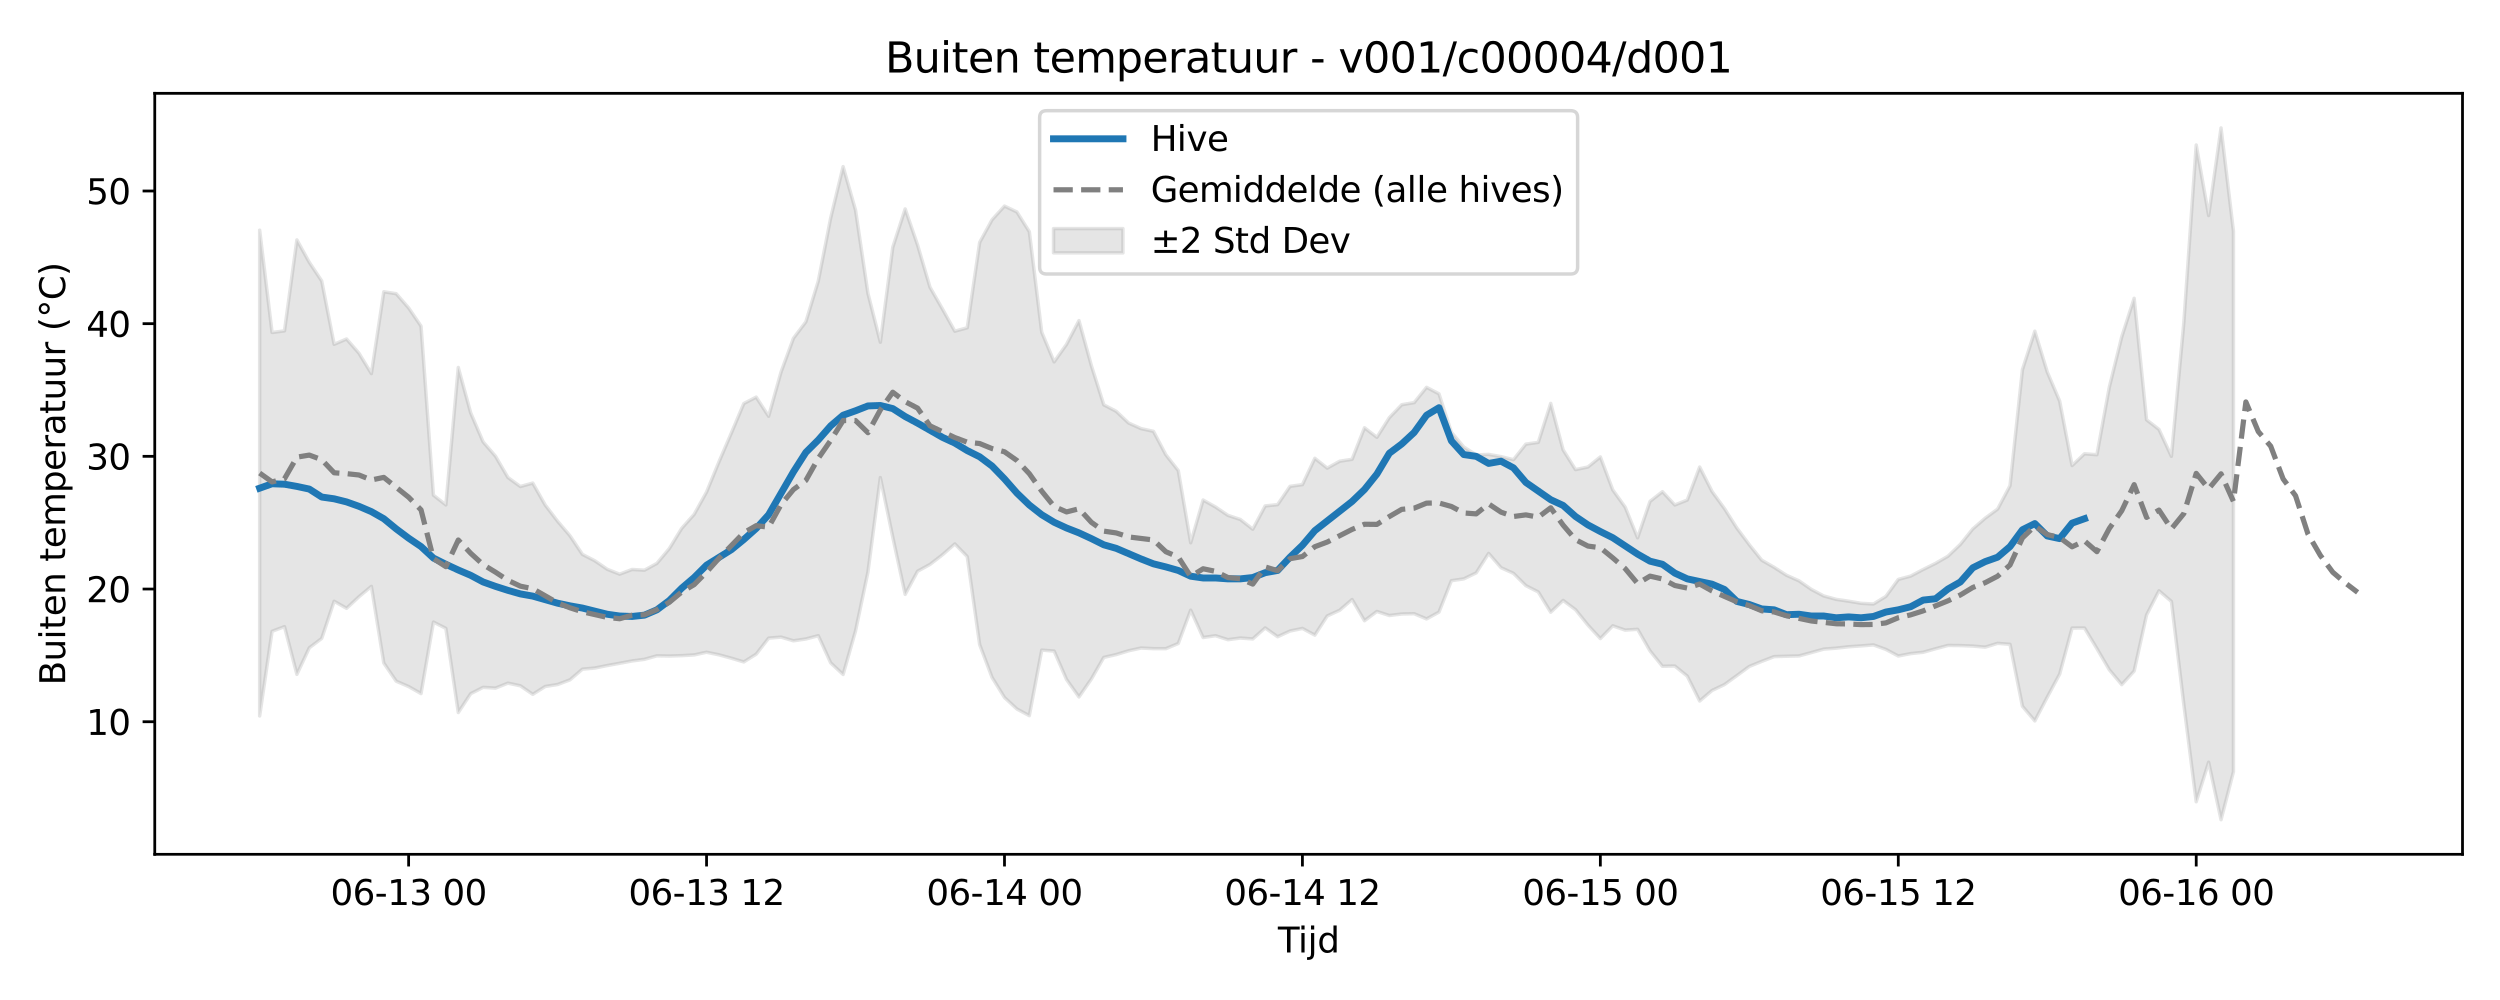 <?xml version="1.0" encoding="utf-8" standalone="no"?>
<!DOCTYPE svg PUBLIC "-//W3C//DTD SVG 1.1//EN"
  "http://www.w3.org/Graphics/SVG/1.1/DTD/svg11.dtd">
<svg xmlns:xlink="http://www.w3.org/1999/xlink" width="720pt" height="288pt" viewBox="0 0 720 288" xmlns="http://www.w3.org/2000/svg" version="1.1">
 <defs>
  <style type="text/css">*{stroke-linejoin: round; stroke-linecap: butt}</style>
 </defs>
 <g id="figure_1">
  <g id="patch_1">
   <path d="M 0 288 
L 720 288 
L 720 0 
L 0 0 
z
" style="fill: #ffffff"/>
  </g>
  <g id="axes_1">
   <g id="patch_2">
    <path d="M 44.57 246.04 
L 709.2 246.04 
L 709.2 26.88 
L 44.57 26.88 
z
" style="fill: #ffffff"/>
   </g>
   <g id="FillBetweenPolyCollection_1">
    <defs>
     <path id="mc53d5b6ba2" d="M 74.78 -221.711 
L 74.78 -81.802 
L 78.356 -106.181 
L 81.931 -107.527 
L 85.506 -93.78 
L 89.081 -101.428 
L 92.656 -104.14 
L 96.232 -114.834 
L 99.807 -112.797 
L 103.382 -116.137 
L 106.957 -119.126 
L 110.532 -97.047 
L 114.108 -91.817 
L 117.683 -90.273 
L 121.258 -88.243 
L 124.833 -108.848 
L 128.408 -107.031 
L 131.984 -82.783 
L 135.559 -88.219 
L 139.134 -90.038 
L 142.709 -89.823 
L 146.284 -91.254 
L 149.86 -90.49 
L 153.435 -88.027 
L 157.01 -90.284 
L 160.585 -90.855 
L 164.16 -92.207 
L 167.736 -95.277 
L 171.311 -95.602 
L 174.886 -96.32 
L 178.461 -96.972 
L 182.037 -97.646 
L 185.612 -98.116 
L 189.187 -99.123 
L 192.762 -99.06 
L 196.337 -99.175 
L 199.913 -99.38 
L 203.488 -100.157 
L 207.063 -99.411 
L 210.638 -98.432 
L 214.213 -97.357 
L 217.789 -99.604 
L 221.364 -104.215 
L 224.939 -104.512 
L 228.514 -103.451 
L 232.089 -103.973 
L 235.665 -104.921 
L 239.24 -97.086 
L 242.815 -93.743 
L 246.39 -106.273 
L 249.965 -123.251 
L 253.541 -150.457 
L 257.116 -133.3 
L 260.691 -116.816 
L 264.266 -123.484 
L 267.841 -125.447 
L 271.417 -128.205 
L 274.992 -131.353 
L 278.567 -127.696 
L 282.142 -102.345 
L 285.717 -92.885 
L 289.293 -87.12 
L 292.868 -83.807 
L 296.443 -81.888 
L 300.018 -100.767 
L 303.593 -100.494 
L 307.169 -92.289 
L 310.744 -87.278 
L 314.319 -92.448 
L 317.894 -98.662 
L 321.469 -99.481 
L 325.045 -100.576 
L 328.62 -101.365 
L 332.195 -101.191 
L 335.77 -101.183 
L 339.345 -102.675 
L 342.921 -112.275 
L 346.496 -104.396 
L 350.071 -104.912 
L 353.646 -103.765 
L 357.221 -104.245 
L 360.797 -103.987 
L 364.372 -107.16 
L 367.947 -104.625 
L 371.522 -106.26 
L 375.097 -107.008 
L 378.673 -105.083 
L 382.248 -110.605 
L 385.823 -112.242 
L 389.398 -115.342 
L 392.973 -109.229 
L 396.549 -111.897 
L 400.124 -110.731 
L 403.699 -111.17 
L 407.274 -111.25 
L 410.849 -109.748 
L 414.425 -111.713 
L 418 -120.76 
L 421.575 -121.285 
L 425.15 -123.012 
L 428.725 -128.618 
L 432.301 -124.502 
L 435.876 -122.886 
L 439.451 -119.336 
L 443.026 -117.509 
L 446.601 -111.681 
L 450.177 -115.076 
L 453.752 -112.409 
L 457.327 -107.966 
L 460.902 -104.086 
L 464.477 -107.765 
L 468.053 -106.527 
L 471.628 -106.762 
L 475.203 -100.544 
L 478.778 -96.116 
L 482.353 -96.183 
L 485.929 -93.279 
L 489.504 -86.108 
L 493.079 -89.147 
L 496.654 -90.84 
L 500.229 -93.435 
L 503.805 -96.067 
L 507.38 -97.521 
L 510.955 -98.897 
L 514.53 -99.003 
L 518.105 -99.089 
L 521.681 -100.058 
L 525.256 -101.058 
L 528.831 -101.326 
L 532.406 -101.73 
L 535.981 -101.979 
L 539.557 -102.266 
L 543.132 -100.972 
L 546.707 -99.066 
L 550.282 -99.764 
L 553.857 -100.143 
L 557.433 -101.155 
L 561.008 -102.108 
L 564.583 -102.075 
L 568.158 -101.931 
L 571.733 -101.62 
L 575.309 -102.72 
L 578.884 -102.439 
L 582.459 -84.597 
L 586.034 -80.379 
L 589.61 -87.214 
L 593.185 -93.872 
L 596.76 -107.124 
L 600.335 -107.132 
L 603.91 -101.199 
L 607.486 -95.097 
L 611.061 -90.825 
L 614.636 -94.737 
L 618.211 -110.891 
L 621.786 -117.857 
L 625.362 -114.785 
L 628.937 -85.133 
L 632.512 -57.093 
L 636.087 -68.487 
L 639.662 -51.922 
L 643.238 -65.758 
L 643.238 -221.4 
L 643.238 -221.4 
L 639.662 -251.158 
L 636.087 -225.931 
L 632.512 -246.242 
L 628.937 -195.019 
L 625.362 -156.578 
L 621.786 -164.333 
L 618.211 -167.095 
L 614.636 -202.101 
L 611.061 -190.983 
L 607.486 -176.521 
L 603.91 -157.043 
L 600.335 -157.309 
L 596.76 -153.921 
L 593.185 -172.481 
L 589.61 -180.879 
L 586.034 -192.618 
L 582.459 -181.543 
L 578.884 -148.119 
L 575.309 -141.383 
L 571.733 -138.768 
L 568.158 -135.676 
L 564.583 -131.223 
L 561.008 -127.814 
L 557.433 -125.753 
L 553.857 -123.983 
L 550.282 -122.091 
L 546.707 -121.133 
L 543.132 -116.234 
L 539.557 -114.047 
L 535.981 -114.25 
L 532.406 -114.859 
L 528.831 -115.39 
L 525.256 -116.36 
L 521.681 -118.251 
L 518.105 -120.727 
L 514.53 -122.32 
L 510.955 -124.613 
L 507.38 -126.669 
L 503.805 -131.116 
L 500.229 -135.914 
L 496.654 -141.524 
L 493.079 -146.444 
L 489.504 -153.495 
L 485.929 -143.989 
L 482.353 -142.57 
L 478.778 -146.395 
L 475.203 -143.602 
L 471.628 -133.113 
L 468.053 -141.95 
L 464.477 -146.911 
L 460.902 -156.407 
L 457.327 -153.504 
L 453.752 -152.755 
L 450.177 -158.452 
L 446.601 -171.825 
L 443.026 -160.604 
L 439.451 -160.094 
L 435.876 -155.61 
L 432.301 -156.499 
L 428.725 -157.138 
L 425.15 -156.991 
L 421.575 -159.249 
L 418 -163.511 
L 414.425 -174.575 
L 410.849 -176.454 
L 407.274 -172.043 
L 403.699 -171.445 
L 400.124 -167.722 
L 396.549 -162.055 
L 392.973 -164.808 
L 389.398 -155.724 
L 385.823 -155.172 
L 382.248 -153.179 
L 378.673 -156.013 
L 375.097 -148.432 
L 371.522 -147.931 
L 367.947 -142.662 
L 364.372 -142.293 
L 360.797 -135.582 
L 357.221 -138.394 
L 353.646 -139.575 
L 350.071 -141.993 
L 346.496 -143.996 
L 342.921 -131.676 
L 339.345 -152.468 
L 335.77 -157.017 
L 332.195 -163.782 
L 328.62 -164.562 
L 325.045 -166.159 
L 321.469 -169.546 
L 317.894 -171.405 
L 314.319 -182.694 
L 310.744 -195.676 
L 307.169 -188.84 
L 303.593 -183.785 
L 300.018 -192.327 
L 296.443 -221.277 
L 292.868 -226.958 
L 289.293 -228.655 
L 285.717 -224.716 
L 282.142 -218.186 
L 278.567 -193.599 
L 274.992 -192.617 
L 271.417 -199.035 
L 267.841 -205.275 
L 264.266 -217.427 
L 260.691 -227.832 
L 257.116 -216.783 
L 253.541 -189.436 
L 249.965 -203.521 
L 246.39 -227.506 
L 242.815 -240.014 
L 239.24 -225.246 
L 235.665 -207.058 
L 232.089 -195.303 
L 228.514 -190.585 
L 224.939 -180.844 
L 221.364 -168.112 
L 217.789 -173.633 
L 214.213 -171.786 
L 210.638 -163.305 
L 207.063 -154.992 
L 203.488 -146.293 
L 199.913 -139.865 
L 196.337 -135.848 
L 192.762 -130.012 
L 189.187 -125.747 
L 185.612 -123.787 
L 182.037 -123.996 
L 178.461 -122.638 
L 174.886 -124.054 
L 171.311 -126.501 
L 167.736 -128.337 
L 164.16 -133.699 
L 160.585 -137.89 
L 157.01 -142.574 
L 153.435 -148.88 
L 149.86 -147.882 
L 146.284 -150.484 
L 142.709 -156.609 
L 139.134 -160.743 
L 135.559 -169.096 
L 131.984 -182.169 
L 128.408 -142.576 
L 124.833 -145.395 
L 121.258 -194.074 
L 117.683 -199.323 
L 114.108 -203.42 
L 110.532 -203.977 
L 106.957 -180.406 
L 103.382 -186.27 
L 99.807 -190.374 
L 96.232 -188.846 
L 92.656 -207.074 
L 89.081 -212.443 
L 85.506 -218.909 
L 81.931 -192.714 
L 78.356 -192.241 
L 74.78 -221.711 
z
" style="stroke: #808080; stroke-opacity: 0.2"/>
    </defs>
    <g clip-path="url(#p3f9c8b8d8e)">
     <use xlink:href="#mc53d5b6ba2" x="0" y="288" style="fill: #808080; fill-opacity: 0.2; stroke: #808080; stroke-opacity: 0.2"/>
    </g>
   </g>
   <g id="matplotlib.axis_1">
    <g id="xtick_1">
     <g id="line2d_1">
      <defs>
       <path id="m6230189e36" d="M 0 0 
L 0 3.5 
" style="stroke: #000000; stroke-width: 0.8"/>
      </defs>
      <g>
       <use xlink:href="#m6230189e36" x="117.683" y="246.04" style="stroke: #000000; stroke-width: 0.8"/>
      </g>
     </g>
     <g id="text_1">
      <!-- 06-13 00 -->
      <g transform="translate(95.202 260.638) scale(0.1 -0.1)">
       <defs>
        <path id="DejaVuSans-30" d="M 2034 4250 
Q 1547 4250 1301 3770 
Q 1056 3291 1056 2328 
Q 1056 1369 1301 889 
Q 1547 409 2034 409 
Q 2525 409 2770 889 
Q 3016 1369 3016 2328 
Q 3016 3291 2770 3770 
Q 2525 4250 2034 4250 
z
M 2034 4750 
Q 2819 4750 3233 4129 
Q 3647 3509 3647 2328 
Q 3647 1150 3233 529 
Q 2819 -91 2034 -91 
Q 1250 -91 836 529 
Q 422 1150 422 2328 
Q 422 3509 836 4129 
Q 1250 4750 2034 4750 
z
" transform="scale(0.016)"/>
        <path id="DejaVuSans-36" d="M 2113 2584 
Q 1688 2584 1439 2293 
Q 1191 2003 1191 1497 
Q 1191 994 1439 701 
Q 1688 409 2113 409 
Q 2538 409 2786 701 
Q 3034 994 3034 1497 
Q 3034 2003 2786 2293 
Q 2538 2584 2113 2584 
z
M 3366 4563 
L 3366 3988 
Q 3128 4100 2886 4159 
Q 2644 4219 2406 4219 
Q 1781 4219 1451 3797 
Q 1122 3375 1075 2522 
Q 1259 2794 1537 2939 
Q 1816 3084 2150 3084 
Q 2853 3084 3261 2657 
Q 3669 2231 3669 1497 
Q 3669 778 3244 343 
Q 2819 -91 2113 -91 
Q 1303 -91 875 529 
Q 447 1150 447 2328 
Q 447 3434 972 4092 
Q 1497 4750 2381 4750 
Q 2619 4750 2861 4703 
Q 3103 4656 3366 4563 
z
" transform="scale(0.016)"/>
        <path id="DejaVuSans-2d" d="M 313 2009 
L 1997 2009 
L 1997 1497 
L 313 1497 
L 313 2009 
z
" transform="scale(0.016)"/>
        <path id="DejaVuSans-31" d="M 794 531 
L 1825 531 
L 1825 4091 
L 703 3866 
L 703 4441 
L 1819 4666 
L 2450 4666 
L 2450 531 
L 3481 531 
L 3481 0 
L 794 0 
L 794 531 
z
" transform="scale(0.016)"/>
        <path id="DejaVuSans-33" d="M 2597 2516 
Q 3050 2419 3304 2112 
Q 3559 1806 3559 1356 
Q 3559 666 3084 287 
Q 2609 -91 1734 -91 
Q 1441 -91 1130 -33 
Q 819 25 488 141 
L 488 750 
Q 750 597 1062 519 
Q 1375 441 1716 441 
Q 2309 441 2620 675 
Q 2931 909 2931 1356 
Q 2931 1769 2642 2001 
Q 2353 2234 1838 2234 
L 1294 2234 
L 1294 2753 
L 1863 2753 
Q 2328 2753 2575 2939 
Q 2822 3125 2822 3475 
Q 2822 3834 2567 4026 
Q 2313 4219 1838 4219 
Q 1578 4219 1281 4162 
Q 984 4106 628 3988 
L 628 4550 
Q 988 4650 1302 4700 
Q 1616 4750 1894 4750 
Q 2613 4750 3031 4423 
Q 3450 4097 3450 3541 
Q 3450 3153 3228 2886 
Q 3006 2619 2597 2516 
z
" transform="scale(0.016)"/>
        <path id="DejaVuSans-20" transform="scale(0.016)"/>
       </defs>
       <use xlink:href="#DejaVuSans-30"/>
       <use xlink:href="#DejaVuSans-36" transform="translate(63.623 0)"/>
       <use xlink:href="#DejaVuSans-2d" transform="translate(127.246 0)"/>
       <use xlink:href="#DejaVuSans-31" transform="translate(163.33 0)"/>
       <use xlink:href="#DejaVuSans-33" transform="translate(226.953 0)"/>
       <use xlink:href="#DejaVuSans-20" transform="translate(290.576 0)"/>
       <use xlink:href="#DejaVuSans-30" transform="translate(322.363 0)"/>
       <use xlink:href="#DejaVuSans-30" transform="translate(385.986 0)"/>
      </g>
     </g>
    </g>
    <g id="xtick_2">
     <g id="line2d_2">
      <g>
       <use xlink:href="#m6230189e36" x="203.488" y="246.04" style="stroke: #000000; stroke-width: 0.8"/>
      </g>
     </g>
     <g id="text_2">
      <!-- 06-13 12 -->
      <g transform="translate(181.007 260.638) scale(0.1 -0.1)">
       <defs>
        <path id="DejaVuSans-32" d="M 1228 531 
L 3431 531 
L 3431 0 
L 469 0 
L 469 531 
Q 828 903 1448 1529 
Q 2069 2156 2228 2338 
Q 2531 2678 2651 2914 
Q 2772 3150 2772 3378 
Q 2772 3750 2511 3984 
Q 2250 4219 1831 4219 
Q 1534 4219 1204 4116 
Q 875 4013 500 3803 
L 500 4441 
Q 881 4594 1212 4672 
Q 1544 4750 1819 4750 
Q 2544 4750 2975 4387 
Q 3406 4025 3406 3419 
Q 3406 3131 3298 2873 
Q 3191 2616 2906 2266 
Q 2828 2175 2409 1742 
Q 1991 1309 1228 531 
z
" transform="scale(0.016)"/>
       </defs>
       <use xlink:href="#DejaVuSans-30"/>
       <use xlink:href="#DejaVuSans-36" transform="translate(63.623 0)"/>
       <use xlink:href="#DejaVuSans-2d" transform="translate(127.246 0)"/>
       <use xlink:href="#DejaVuSans-31" transform="translate(163.33 0)"/>
       <use xlink:href="#DejaVuSans-33" transform="translate(226.953 0)"/>
       <use xlink:href="#DejaVuSans-20" transform="translate(290.576 0)"/>
       <use xlink:href="#DejaVuSans-31" transform="translate(322.363 0)"/>
       <use xlink:href="#DejaVuSans-32" transform="translate(385.986 0)"/>
      </g>
     </g>
    </g>
    <g id="xtick_3">
     <g id="line2d_3">
      <g>
       <use xlink:href="#m6230189e36" x="289.293" y="246.04" style="stroke: #000000; stroke-width: 0.8"/>
      </g>
     </g>
     <g id="text_3">
      <!-- 06-14 00 -->
      <g transform="translate(266.812 260.638) scale(0.1 -0.1)">
       <defs>
        <path id="DejaVuSans-34" d="M 2419 4116 
L 825 1625 
L 2419 1625 
L 2419 4116 
z
M 2253 4666 
L 3047 4666 
L 3047 1625 
L 3713 1625 
L 3713 1100 
L 3047 1100 
L 3047 0 
L 2419 0 
L 2419 1100 
L 313 1100 
L 313 1709 
L 2253 4666 
z
" transform="scale(0.016)"/>
       </defs>
       <use xlink:href="#DejaVuSans-30"/>
       <use xlink:href="#DejaVuSans-36" transform="translate(63.623 0)"/>
       <use xlink:href="#DejaVuSans-2d" transform="translate(127.246 0)"/>
       <use xlink:href="#DejaVuSans-31" transform="translate(163.33 0)"/>
       <use xlink:href="#DejaVuSans-34" transform="translate(226.953 0)"/>
       <use xlink:href="#DejaVuSans-20" transform="translate(290.576 0)"/>
       <use xlink:href="#DejaVuSans-30" transform="translate(322.363 0)"/>
       <use xlink:href="#DejaVuSans-30" transform="translate(385.986 0)"/>
      </g>
     </g>
    </g>
    <g id="xtick_4">
     <g id="line2d_4">
      <g>
       <use xlink:href="#m6230189e36" x="375.097" y="246.04" style="stroke: #000000; stroke-width: 0.8"/>
      </g>
     </g>
     <g id="text_4">
      <!-- 06-14 12 -->
      <g transform="translate(352.617 260.638) scale(0.1 -0.1)">
       <use xlink:href="#DejaVuSans-30"/>
       <use xlink:href="#DejaVuSans-36" transform="translate(63.623 0)"/>
       <use xlink:href="#DejaVuSans-2d" transform="translate(127.246 0)"/>
       <use xlink:href="#DejaVuSans-31" transform="translate(163.33 0)"/>
       <use xlink:href="#DejaVuSans-34" transform="translate(226.953 0)"/>
       <use xlink:href="#DejaVuSans-20" transform="translate(290.576 0)"/>
       <use xlink:href="#DejaVuSans-31" transform="translate(322.363 0)"/>
       <use xlink:href="#DejaVuSans-32" transform="translate(385.986 0)"/>
      </g>
     </g>
    </g>
    <g id="xtick_5">
     <g id="line2d_5">
      <g>
       <use xlink:href="#m6230189e36" x="460.902" y="246.04" style="stroke: #000000; stroke-width: 0.8"/>
      </g>
     </g>
     <g id="text_5">
      <!-- 06-15 00 -->
      <g transform="translate(438.422 260.638) scale(0.1 -0.1)">
       <defs>
        <path id="DejaVuSans-35" d="M 691 4666 
L 3169 4666 
L 3169 4134 
L 1269 4134 
L 1269 2991 
Q 1406 3038 1543 3061 
Q 1681 3084 1819 3084 
Q 2600 3084 3056 2656 
Q 3513 2228 3513 1497 
Q 3513 744 3044 326 
Q 2575 -91 1722 -91 
Q 1428 -91 1123 -41 
Q 819 9 494 109 
L 494 744 
Q 775 591 1075 516 
Q 1375 441 1709 441 
Q 2250 441 2565 725 
Q 2881 1009 2881 1497 
Q 2881 1984 2565 2268 
Q 2250 2553 1709 2553 
Q 1456 2553 1204 2497 
Q 953 2441 691 2322 
L 691 4666 
z
" transform="scale(0.016)"/>
       </defs>
       <use xlink:href="#DejaVuSans-30"/>
       <use xlink:href="#DejaVuSans-36" transform="translate(63.623 0)"/>
       <use xlink:href="#DejaVuSans-2d" transform="translate(127.246 0)"/>
       <use xlink:href="#DejaVuSans-31" transform="translate(163.33 0)"/>
       <use xlink:href="#DejaVuSans-35" transform="translate(226.953 0)"/>
       <use xlink:href="#DejaVuSans-20" transform="translate(290.576 0)"/>
       <use xlink:href="#DejaVuSans-30" transform="translate(322.363 0)"/>
       <use xlink:href="#DejaVuSans-30" transform="translate(385.986 0)"/>
      </g>
     </g>
    </g>
    <g id="xtick_6">
     <g id="line2d_6">
      <g>
       <use xlink:href="#m6230189e36" x="546.707" y="246.04" style="stroke: #000000; stroke-width: 0.8"/>
      </g>
     </g>
     <g id="text_6">
      <!-- 06-15 12 -->
      <g transform="translate(524.227 260.638) scale(0.1 -0.1)">
       <use xlink:href="#DejaVuSans-30"/>
       <use xlink:href="#DejaVuSans-36" transform="translate(63.623 0)"/>
       <use xlink:href="#DejaVuSans-2d" transform="translate(127.246 0)"/>
       <use xlink:href="#DejaVuSans-31" transform="translate(163.33 0)"/>
       <use xlink:href="#DejaVuSans-35" transform="translate(226.953 0)"/>
       <use xlink:href="#DejaVuSans-20" transform="translate(290.576 0)"/>
       <use xlink:href="#DejaVuSans-31" transform="translate(322.363 0)"/>
       <use xlink:href="#DejaVuSans-32" transform="translate(385.986 0)"/>
      </g>
     </g>
    </g>
    <g id="xtick_7">
     <g id="line2d_7">
      <g>
       <use xlink:href="#m6230189e36" x="632.512" y="246.04" style="stroke: #000000; stroke-width: 0.8"/>
      </g>
     </g>
     <g id="text_7">
      <!-- 06-16 00 -->
      <g transform="translate(610.031 260.638) scale(0.1 -0.1)">
       <use xlink:href="#DejaVuSans-30"/>
       <use xlink:href="#DejaVuSans-36" transform="translate(63.623 0)"/>
       <use xlink:href="#DejaVuSans-2d" transform="translate(127.246 0)"/>
       <use xlink:href="#DejaVuSans-31" transform="translate(163.33 0)"/>
       <use xlink:href="#DejaVuSans-36" transform="translate(226.953 0)"/>
       <use xlink:href="#DejaVuSans-20" transform="translate(290.576 0)"/>
       <use xlink:href="#DejaVuSans-30" transform="translate(322.363 0)"/>
       <use xlink:href="#DejaVuSans-30" transform="translate(385.986 0)"/>
      </g>
     </g>
    </g>
    <g id="text_8">
     <!-- Tijd -->
     <g transform="translate(368.035 274.317) scale(0.1 -0.1)">
      <defs>
       <path id="DejaVuSans-54" d="M -19 4666 
L 3928 4666 
L 3928 4134 
L 2272 4134 
L 2272 0 
L 1638 0 
L 1638 4134 
L -19 4134 
L -19 4666 
z
" transform="scale(0.016)"/>
       <path id="DejaVuSans-69" d="M 603 3500 
L 1178 3500 
L 1178 0 
L 603 0 
L 603 3500 
z
M 603 4863 
L 1178 4863 
L 1178 4134 
L 603 4134 
L 603 4863 
z
" transform="scale(0.016)"/>
       <path id="DejaVuSans-6a" d="M 603 3500 
L 1178 3500 
L 1178 -63 
Q 1178 -731 923 -1031 
Q 669 -1331 103 -1331 
L -116 -1331 
L -116 -844 
L 38 -844 
Q 366 -844 484 -692 
Q 603 -541 603 -63 
L 603 3500 
z
M 603 4863 
L 1178 4863 
L 1178 4134 
L 603 4134 
L 603 4863 
z
" transform="scale(0.016)"/>
       <path id="DejaVuSans-64" d="M 2906 2969 
L 2906 4863 
L 3481 4863 
L 3481 0 
L 2906 0 
L 2906 525 
Q 2725 213 2448 61 
Q 2172 -91 1784 -91 
Q 1150 -91 751 415 
Q 353 922 353 1747 
Q 353 2572 751 3078 
Q 1150 3584 1784 3584 
Q 2172 3584 2448 3432 
Q 2725 3281 2906 2969 
z
M 947 1747 
Q 947 1113 1208 752 
Q 1469 391 1925 391 
Q 2381 391 2643 752 
Q 2906 1113 2906 1747 
Q 2906 2381 2643 2742 
Q 2381 3103 1925 3103 
Q 1469 3103 1208 2742 
Q 947 2381 947 1747 
z
" transform="scale(0.016)"/>
      </defs>
      <use xlink:href="#DejaVuSans-54"/>
      <use xlink:href="#DejaVuSans-69" transform="translate(57.959 0)"/>
      <use xlink:href="#DejaVuSans-6a" transform="translate(85.742 0)"/>
      <use xlink:href="#DejaVuSans-64" transform="translate(113.525 0)"/>
     </g>
    </g>
   </g>
   <g id="matplotlib.axis_2">
    <g id="ytick_1">
     <g id="line2d_8">
      <defs>
       <path id="m707b9e276d" d="M 0 0 
L -3.5 0 
" style="stroke: #000000; stroke-width: 0.8"/>
      </defs>
      <g>
       <use xlink:href="#m707b9e276d" x="44.57" y="207.856" style="stroke: #000000; stroke-width: 0.8"/>
      </g>
     </g>
     <g id="text_9">
      <!-- 10 -->
      <g transform="translate(24.845 211.655) scale(0.1 -0.1)">
       <use xlink:href="#DejaVuSans-31"/>
       <use xlink:href="#DejaVuSans-30" transform="translate(63.623 0)"/>
      </g>
     </g>
    </g>
    <g id="ytick_2">
     <g id="line2d_9">
      <g>
       <use xlink:href="#m707b9e276d" x="44.57" y="169.642" style="stroke: #000000; stroke-width: 0.8"/>
      </g>
     </g>
     <g id="text_10">
      <!-- 20 -->
      <g transform="translate(24.845 173.441) scale(0.1 -0.1)">
       <use xlink:href="#DejaVuSans-32"/>
       <use xlink:href="#DejaVuSans-30" transform="translate(63.623 0)"/>
      </g>
     </g>
    </g>
    <g id="ytick_3">
     <g id="line2d_10">
      <g>
       <use xlink:href="#m707b9e276d" x="44.57" y="131.429" style="stroke: #000000; stroke-width: 0.8"/>
      </g>
     </g>
     <g id="text_11">
      <!-- 30 -->
      <g transform="translate(24.845 135.228) scale(0.1 -0.1)">
       <use xlink:href="#DejaVuSans-33"/>
       <use xlink:href="#DejaVuSans-30" transform="translate(63.623 0)"/>
      </g>
     </g>
    </g>
    <g id="ytick_4">
     <g id="line2d_11">
      <g>
       <use xlink:href="#m707b9e276d" x="44.57" y="93.215" style="stroke: #000000; stroke-width: 0.8"/>
      </g>
     </g>
     <g id="text_12">
      <!-- 40 -->
      <g transform="translate(24.845 97.014) scale(0.1 -0.1)">
       <use xlink:href="#DejaVuSans-34"/>
       <use xlink:href="#DejaVuSans-30" transform="translate(63.623 0)"/>
      </g>
     </g>
    </g>
    <g id="ytick_5">
     <g id="line2d_12">
      <g>
       <use xlink:href="#m707b9e276d" x="44.57" y="55.001" style="stroke: #000000; stroke-width: 0.8"/>
      </g>
     </g>
     <g id="text_13">
      <!-- 50 -->
      <g transform="translate(24.845 58.8) scale(0.1 -0.1)">
       <use xlink:href="#DejaVuSans-35"/>
       <use xlink:href="#DejaVuSans-30" transform="translate(63.623 0)"/>
      </g>
     </g>
    </g>
    <g id="text_14">
     <!-- Buiten temperatuur (°C) -->
     <g transform="translate(18.765 197.355) rotate(-90) scale(0.1 -0.1)">
      <defs>
       <path id="DejaVuSans-42" d="M 1259 2228 
L 1259 519 
L 2272 519 
Q 2781 519 3026 730 
Q 3272 941 3272 1375 
Q 3272 1813 3026 2020 
Q 2781 2228 2272 2228 
L 1259 2228 
z
M 1259 4147 
L 1259 2741 
L 2194 2741 
Q 2656 2741 2882 2914 
Q 3109 3088 3109 3444 
Q 3109 3797 2882 3972 
Q 2656 4147 2194 4147 
L 1259 4147 
z
M 628 4666 
L 2241 4666 
Q 2963 4666 3353 4366 
Q 3744 4066 3744 3513 
Q 3744 3084 3544 2831 
Q 3344 2578 2956 2516 
Q 3422 2416 3680 2098 
Q 3938 1781 3938 1306 
Q 3938 681 3513 340 
Q 3088 0 2303 0 
L 628 0 
L 628 4666 
z
" transform="scale(0.016)"/>
       <path id="DejaVuSans-75" d="M 544 1381 
L 544 3500 
L 1119 3500 
L 1119 1403 
Q 1119 906 1312 657 
Q 1506 409 1894 409 
Q 2359 409 2629 706 
Q 2900 1003 2900 1516 
L 2900 3500 
L 3475 3500 
L 3475 0 
L 2900 0 
L 2900 538 
Q 2691 219 2414 64 
Q 2138 -91 1772 -91 
Q 1169 -91 856 284 
Q 544 659 544 1381 
z
M 1991 3584 
L 1991 3584 
z
" transform="scale(0.016)"/>
       <path id="DejaVuSans-74" d="M 1172 4494 
L 1172 3500 
L 2356 3500 
L 2356 3053 
L 1172 3053 
L 1172 1153 
Q 1172 725 1289 603 
Q 1406 481 1766 481 
L 2356 481 
L 2356 0 
L 1766 0 
Q 1100 0 847 248 
Q 594 497 594 1153 
L 594 3053 
L 172 3053 
L 172 3500 
L 594 3500 
L 594 4494 
L 1172 4494 
z
" transform="scale(0.016)"/>
       <path id="DejaVuSans-65" d="M 3597 1894 
L 3597 1613 
L 953 1613 
Q 991 1019 1311 708 
Q 1631 397 2203 397 
Q 2534 397 2845 478 
Q 3156 559 3463 722 
L 3463 178 
Q 3153 47 2828 -22 
Q 2503 -91 2169 -91 
Q 1331 -91 842 396 
Q 353 884 353 1716 
Q 353 2575 817 3079 
Q 1281 3584 2069 3584 
Q 2775 3584 3186 3129 
Q 3597 2675 3597 1894 
z
M 3022 2063 
Q 3016 2534 2758 2815 
Q 2500 3097 2075 3097 
Q 1594 3097 1305 2825 
Q 1016 2553 972 2059 
L 3022 2063 
z
" transform="scale(0.016)"/>
       <path id="DejaVuSans-6e" d="M 3513 2113 
L 3513 0 
L 2938 0 
L 2938 2094 
Q 2938 2591 2744 2837 
Q 2550 3084 2163 3084 
Q 1697 3084 1428 2787 
Q 1159 2491 1159 1978 
L 1159 0 
L 581 0 
L 581 3500 
L 1159 3500 
L 1159 2956 
Q 1366 3272 1645 3428 
Q 1925 3584 2291 3584 
Q 2894 3584 3203 3211 
Q 3513 2838 3513 2113 
z
" transform="scale(0.016)"/>
       <path id="DejaVuSans-6d" d="M 3328 2828 
Q 3544 3216 3844 3400 
Q 4144 3584 4550 3584 
Q 5097 3584 5394 3201 
Q 5691 2819 5691 2113 
L 5691 0 
L 5113 0 
L 5113 2094 
Q 5113 2597 4934 2840 
Q 4756 3084 4391 3084 
Q 3944 3084 3684 2787 
Q 3425 2491 3425 1978 
L 3425 0 
L 2847 0 
L 2847 2094 
Q 2847 2600 2669 2842 
Q 2491 3084 2119 3084 
Q 1678 3084 1418 2786 
Q 1159 2488 1159 1978 
L 1159 0 
L 581 0 
L 581 3500 
L 1159 3500 
L 1159 2956 
Q 1356 3278 1631 3431 
Q 1906 3584 2284 3584 
Q 2666 3584 2933 3390 
Q 3200 3197 3328 2828 
z
" transform="scale(0.016)"/>
       <path id="DejaVuSans-70" d="M 1159 525 
L 1159 -1331 
L 581 -1331 
L 581 3500 
L 1159 3500 
L 1159 2969 
Q 1341 3281 1617 3432 
Q 1894 3584 2278 3584 
Q 2916 3584 3314 3078 
Q 3713 2572 3713 1747 
Q 3713 922 3314 415 
Q 2916 -91 2278 -91 
Q 1894 -91 1617 61 
Q 1341 213 1159 525 
z
M 3116 1747 
Q 3116 2381 2855 2742 
Q 2594 3103 2138 3103 
Q 1681 3103 1420 2742 
Q 1159 2381 1159 1747 
Q 1159 1113 1420 752 
Q 1681 391 2138 391 
Q 2594 391 2855 752 
Q 3116 1113 3116 1747 
z
" transform="scale(0.016)"/>
       <path id="DejaVuSans-72" d="M 2631 2963 
Q 2534 3019 2420 3045 
Q 2306 3072 2169 3072 
Q 1681 3072 1420 2755 
Q 1159 2438 1159 1844 
L 1159 0 
L 581 0 
L 581 3500 
L 1159 3500 
L 1159 2956 
Q 1341 3275 1631 3429 
Q 1922 3584 2338 3584 
Q 2397 3584 2469 3576 
Q 2541 3569 2628 3553 
L 2631 2963 
z
" transform="scale(0.016)"/>
       <path id="DejaVuSans-61" d="M 2194 1759 
Q 1497 1759 1228 1600 
Q 959 1441 959 1056 
Q 959 750 1161 570 
Q 1363 391 1709 391 
Q 2188 391 2477 730 
Q 2766 1069 2766 1631 
L 2766 1759 
L 2194 1759 
z
M 3341 1997 
L 3341 0 
L 2766 0 
L 2766 531 
Q 2569 213 2275 61 
Q 1981 -91 1556 -91 
Q 1019 -91 701 211 
Q 384 513 384 1019 
Q 384 1609 779 1909 
Q 1175 2209 1959 2209 
L 2766 2209 
L 2766 2266 
Q 2766 2663 2505 2880 
Q 2244 3097 1772 3097 
Q 1472 3097 1187 3025 
Q 903 2953 641 2809 
L 641 3341 
Q 956 3463 1253 3523 
Q 1550 3584 1831 3584 
Q 2591 3584 2966 3190 
Q 3341 2797 3341 1997 
z
" transform="scale(0.016)"/>
       <path id="DejaVuSans-28" d="M 1984 4856 
Q 1566 4138 1362 3434 
Q 1159 2731 1159 2009 
Q 1159 1288 1364 580 
Q 1569 -128 1984 -844 
L 1484 -844 
Q 1016 -109 783 600 
Q 550 1309 550 2009 
Q 550 2706 781 3412 
Q 1013 4119 1484 4856 
L 1984 4856 
z
" transform="scale(0.016)"/>
       <path id="DejaVuSans-b0" d="M 1600 4347 
Q 1350 4347 1178 4173 
Q 1006 4000 1006 3750 
Q 1006 3503 1178 3333 
Q 1350 3163 1600 3163 
Q 1850 3163 2022 3333 
Q 2194 3503 2194 3750 
Q 2194 3997 2020 4172 
Q 1847 4347 1600 4347 
z
M 1600 4750 
Q 1800 4750 1984 4673 
Q 2169 4597 2303 4453 
Q 2447 4313 2519 4134 
Q 2591 3956 2591 3750 
Q 2591 3338 2302 3052 
Q 2013 2766 1594 2766 
Q 1172 2766 890 3047 
Q 609 3328 609 3750 
Q 609 4169 896 4459 
Q 1184 4750 1600 4750 
z
" transform="scale(0.016)"/>
       <path id="DejaVuSans-43" d="M 4122 4306 
L 4122 3641 
Q 3803 3938 3442 4084 
Q 3081 4231 2675 4231 
Q 1875 4231 1450 3742 
Q 1025 3253 1025 2328 
Q 1025 1406 1450 917 
Q 1875 428 2675 428 
Q 3081 428 3442 575 
Q 3803 722 4122 1019 
L 4122 359 
Q 3791 134 3420 21 
Q 3050 -91 2638 -91 
Q 1578 -91 968 557 
Q 359 1206 359 2328 
Q 359 3453 968 4101 
Q 1578 4750 2638 4750 
Q 3056 4750 3426 4639 
Q 3797 4528 4122 4306 
z
" transform="scale(0.016)"/>
       <path id="DejaVuSans-29" d="M 513 4856 
L 1013 4856 
Q 1481 4119 1714 3412 
Q 1947 2706 1947 2009 
Q 1947 1309 1714 600 
Q 1481 -109 1013 -844 
L 513 -844 
Q 928 -128 1133 580 
Q 1338 1288 1338 2009 
Q 1338 2731 1133 3434 
Q 928 4138 513 4856 
z
" transform="scale(0.016)"/>
      </defs>
      <use xlink:href="#DejaVuSans-42"/>
      <use xlink:href="#DejaVuSans-75" transform="translate(68.604 0)"/>
      <use xlink:href="#DejaVuSans-69" transform="translate(131.982 0)"/>
      <use xlink:href="#DejaVuSans-74" transform="translate(159.766 0)"/>
      <use xlink:href="#DejaVuSans-65" transform="translate(198.975 0)"/>
      <use xlink:href="#DejaVuSans-6e" transform="translate(260.498 0)"/>
      <use xlink:href="#DejaVuSans-20" transform="translate(323.877 0)"/>
      <use xlink:href="#DejaVuSans-74" transform="translate(355.664 0)"/>
      <use xlink:href="#DejaVuSans-65" transform="translate(394.873 0)"/>
      <use xlink:href="#DejaVuSans-6d" transform="translate(456.396 0)"/>
      <use xlink:href="#DejaVuSans-70" transform="translate(553.809 0)"/>
      <use xlink:href="#DejaVuSans-65" transform="translate(617.285 0)"/>
      <use xlink:href="#DejaVuSans-72" transform="translate(678.809 0)"/>
      <use xlink:href="#DejaVuSans-61" transform="translate(719.922 0)"/>
      <use xlink:href="#DejaVuSans-74" transform="translate(781.201 0)"/>
      <use xlink:href="#DejaVuSans-75" transform="translate(820.41 0)"/>
      <use xlink:href="#DejaVuSans-75" transform="translate(883.789 0)"/>
      <use xlink:href="#DejaVuSans-72" transform="translate(947.168 0)"/>
      <use xlink:href="#DejaVuSans-20" transform="translate(988.281 0)"/>
      <use xlink:href="#DejaVuSans-28" transform="translate(1020.068 0)"/>
      <use xlink:href="#DejaVuSans-b0" transform="translate(1059.082 0)"/>
      <use xlink:href="#DejaVuSans-43" transform="translate(1109.082 0)"/>
      <use xlink:href="#DejaVuSans-29" transform="translate(1178.906 0)"/>
     </g>
    </g>
   </g>
   <g id="line2d_13">
    <path d="M 74.78 140.6 
L 78.356 139.326 
L 81.931 139.453 
L 85.506 140.09 
L 89.081 140.855 
L 92.656 143.147 
L 96.232 143.657 
L 99.807 144.549 
L 103.382 145.822 
L 106.957 147.351 
L 110.532 149.389 
L 114.108 152.319 
L 117.683 154.994 
L 121.258 157.414 
L 124.833 160.726 
L 128.408 162.509 
L 131.984 164.165 
L 135.559 165.694 
L 139.134 167.604 
L 142.709 168.878 
L 146.284 170.024 
L 149.86 171.043 
L 153.435 171.68 
L 160.585 173.718 
L 164.16 174.483 
L 167.736 175.12 
L 174.886 176.903 
L 178.461 177.412 
L 182.037 177.54 
L 185.612 177.158 
L 189.187 175.629 
L 192.762 172.954 
L 196.337 169.388 
L 199.913 166.33 
L 203.488 162.764 
L 210.638 158.306 
L 214.213 155.376 
L 217.789 152.191 
L 221.364 148.243 
L 228.514 135.887 
L 232.089 130.282 
L 235.665 126.715 
L 239.24 122.639 
L 242.815 119.582 
L 246.39 118.308 
L 249.965 116.907 
L 253.541 116.78 
L 257.116 117.672 
L 260.691 119.964 
L 264.266 121.875 
L 271.417 125.951 
L 274.992 127.607 
L 278.567 129.773 
L 282.142 131.556 
L 285.717 134.231 
L 289.293 137.925 
L 292.868 142.001 
L 296.443 145.44 
L 300.018 148.243 
L 303.593 150.408 
L 307.169 152.064 
L 310.744 153.465 
L 314.319 155.121 
L 317.894 156.904 
L 321.469 157.923 
L 328.62 160.98 
L 332.195 162.382 
L 335.77 163.273 
L 339.345 164.292 
L 342.921 165.948 
L 346.496 166.458 
L 350.071 166.458 
L 353.646 166.713 
L 357.221 166.713 
L 360.797 166.33 
L 364.372 164.929 
L 367.947 164.292 
L 371.522 160.471 
L 375.097 157.032 
L 378.673 152.828 
L 389.398 144.421 
L 392.973 140.982 
L 396.549 136.524 
L 400.124 130.537 
L 403.699 127.862 
L 407.274 124.55 
L 410.849 119.582 
L 414.425 117.417 
L 418 126.97 
L 421.575 130.919 
L 425.15 131.429 
L 428.725 133.467 
L 432.301 132.83 
L 435.876 134.74 
L 439.451 138.944 
L 446.601 143.912 
L 450.177 145.568 
L 453.752 148.752 
L 457.327 151.172 
L 460.902 153.083 
L 464.477 154.866 
L 471.628 159.579 
L 475.203 161.617 
L 478.778 162.509 
L 482.353 165.057 
L 485.929 166.713 
L 493.079 168.241 
L 496.654 169.77 
L 500.229 173.209 
L 503.805 174.101 
L 507.38 175.374 
L 510.955 175.629 
L 514.53 177.03 
L 518.105 176.903 
L 521.681 177.412 
L 525.256 177.412 
L 528.831 177.922 
L 532.406 177.667 
L 535.981 177.922 
L 539.557 177.54 
L 543.132 176.266 
L 546.707 175.629 
L 550.282 174.737 
L 553.857 172.827 
L 557.433 172.445 
L 561.008 169.642 
L 564.583 167.604 
L 568.158 163.528 
L 571.733 161.745 
L 575.309 160.471 
L 578.884 157.414 
L 582.459 152.573 
L 586.034 150.79 
L 589.61 154.357 
L 593.185 155.121 
L 596.76 150.663 
L 600.335 149.389 
L 600.335 149.389 
" clip-path="url(#p3f9c8b8d8e)" style="fill: none; stroke: #1f77b4; stroke-width: 2; stroke-linecap: square"/>
   </g>
   <g id="line2d_14">
    <path d="M 74.78 136.243 
L 78.356 138.789 
L 81.931 137.879 
L 85.506 131.656 
L 89.081 131.065 
L 92.656 132.393 
L 96.232 136.16 
L 99.807 136.415 
L 103.382 136.797 
L 106.957 138.234 
L 110.532 137.488 
L 117.683 143.202 
L 121.258 146.841 
L 124.833 160.879 
L 128.408 163.197 
L 131.984 155.524 
L 135.559 159.343 
L 139.134 162.609 
L 142.709 164.784 
L 146.284 167.131 
L 149.86 168.814 
L 153.435 169.547 
L 160.585 173.627 
L 164.16 175.047 
L 167.736 176.193 
L 174.886 177.813 
L 178.461 178.195 
L 182.037 177.179 
L 185.612 177.048 
L 189.187 175.565 
L 192.762 173.464 
L 196.337 170.488 
L 199.913 168.378 
L 203.488 164.775 
L 207.063 160.799 
L 214.213 153.429 
L 217.789 151.382 
L 221.364 151.836 
L 224.939 145.322 
L 228.514 140.982 
L 232.089 138.362 
L 235.665 132.011 
L 239.24 126.834 
L 242.815 121.121 
L 246.39 121.111 
L 249.965 124.614 
L 253.541 118.054 
L 257.116 112.959 
L 260.691 115.676 
L 264.266 117.544 
L 267.841 122.639 
L 274.992 126.015 
L 278.567 127.352 
L 282.142 127.735 
L 285.717 129.199 
L 289.293 130.112 
L 292.868 132.617 
L 296.443 136.418 
L 300.018 141.453 
L 303.593 145.861 
L 307.169 147.436 
L 310.744 146.523 
L 314.319 150.429 
L 317.894 152.966 
L 321.469 153.486 
L 325.045 154.633 
L 332.195 155.514 
L 335.77 158.9 
L 339.345 160.429 
L 342.921 166.025 
L 346.496 163.804 
L 350.071 164.547 
L 353.646 166.33 
L 357.221 166.681 
L 360.797 168.216 
L 364.372 163.273 
L 367.947 164.356 
L 371.522 160.904 
L 375.097 160.28 
L 378.673 157.452 
L 382.248 156.108 
L 389.398 152.467 
L 392.973 150.981 
L 396.549 151.024 
L 400.124 148.773 
L 403.699 146.693 
L 407.274 146.353 
L 410.849 144.899 
L 414.425 144.856 
L 418 145.865 
L 421.575 147.733 
L 425.15 147.998 
L 428.725 145.122 
L 432.301 147.5 
L 435.876 148.752 
L 439.451 148.285 
L 443.026 148.943 
L 446.601 146.247 
L 450.177 151.236 
L 453.752 155.418 
L 457.327 157.265 
L 460.902 157.754 
L 464.477 160.662 
L 468.053 163.762 
L 471.628 168.063 
L 475.203 165.927 
L 478.778 166.744 
L 482.353 168.623 
L 485.929 169.366 
L 489.504 168.199 
L 493.079 170.205 
L 500.229 173.326 
L 503.805 174.408 
L 507.38 175.905 
L 510.955 176.245 
L 514.53 177.338 
L 521.681 178.845 
L 528.831 179.642 
L 532.406 179.705 
L 535.981 179.886 
L 539.557 179.843 
L 543.132 179.397 
L 546.707 177.901 
L 550.282 177.073 
L 553.857 175.937 
L 561.008 173.039 
L 564.583 171.351 
L 568.158 169.196 
L 571.733 167.806 
L 575.309 165.948 
L 578.884 162.721 
L 582.459 154.93 
L 586.034 151.501 
L 589.61 153.953 
L 593.185 154.824 
L 596.76 157.478 
L 600.335 155.779 
L 603.91 158.879 
L 607.486 152.191 
L 611.061 147.096 
L 614.636 139.581 
L 618.211 149.007 
L 621.786 146.905 
L 625.362 152.319 
L 628.937 147.924 
L 632.512 136.333 
L 636.087 140.791 
L 639.662 136.46 
L 643.238 144.421 
L 646.813 115.761 
L 650.388 124.295 
L 653.963 128.499 
L 657.538 137.925 
L 661.114 142.765 
L 664.689 153.784 
L 668.264 159.961 
L 671.839 164.802 
L 675.414 167.859 
L 678.99 170.598 
L 678.99 170.598 
" clip-path="url(#p3f9c8b8d8e)" style="fill: none; stroke-dasharray: 5.55,2.4; stroke-dashoffset: 0; stroke: #808080; stroke-width: 1.5"/>
   </g>
   <g id="patch_3">
    <path d="M 44.57 246.04 
L 44.57 26.88 
" style="fill: none; stroke: #000000; stroke-width: 0.8; stroke-linejoin: miter; stroke-linecap: square"/>
   </g>
   <g id="patch_4">
    <path d="M 709.2 246.04 
L 709.2 26.88 
" style="fill: none; stroke: #000000; stroke-width: 0.8; stroke-linejoin: miter; stroke-linecap: square"/>
   </g>
   <g id="patch_5">
    <path d="M 44.57 246.04 
L 709.2 246.04 
" style="fill: none; stroke: #000000; stroke-width: 0.8; stroke-linejoin: miter; stroke-linecap: square"/>
   </g>
   <g id="patch_6">
    <path d="M 44.57 26.88 
L 709.2 26.88 
" style="fill: none; stroke: #000000; stroke-width: 0.8; stroke-linejoin: miter; stroke-linecap: square"/>
   </g>
   <g id="text_15">
    <!-- Buiten temperatuur - v001/c00004/d001 -->
    <g transform="translate(254.916 20.88) scale(0.12 -0.12)">
     <defs>
      <path id="DejaVuSans-76" d="M 191 3500 
L 800 3500 
L 1894 563 
L 2988 3500 
L 3597 3500 
L 2284 0 
L 1503 0 
L 191 3500 
z
" transform="scale(0.016)"/>
      <path id="DejaVuSans-2f" d="M 1625 4666 
L 2156 4666 
L 531 -594 
L 0 -594 
L 1625 4666 
z
" transform="scale(0.016)"/>
      <path id="DejaVuSans-63" d="M 3122 3366 
L 3122 2828 
Q 2878 2963 2633 3030 
Q 2388 3097 2138 3097 
Q 1578 3097 1268 2742 
Q 959 2388 959 1747 
Q 959 1106 1268 751 
Q 1578 397 2138 397 
Q 2388 397 2633 464 
Q 2878 531 3122 666 
L 3122 134 
Q 2881 22 2623 -34 
Q 2366 -91 2075 -91 
Q 1284 -91 818 406 
Q 353 903 353 1747 
Q 353 2603 823 3093 
Q 1294 3584 2113 3584 
Q 2378 3584 2631 3529 
Q 2884 3475 3122 3366 
z
" transform="scale(0.016)"/>
     </defs>
     <use xlink:href="#DejaVuSans-42"/>
     <use xlink:href="#DejaVuSans-75" transform="translate(68.604 0)"/>
     <use xlink:href="#DejaVuSans-69" transform="translate(131.982 0)"/>
     <use xlink:href="#DejaVuSans-74" transform="translate(159.766 0)"/>
     <use xlink:href="#DejaVuSans-65" transform="translate(198.975 0)"/>
     <use xlink:href="#DejaVuSans-6e" transform="translate(260.498 0)"/>
     <use xlink:href="#DejaVuSans-20" transform="translate(323.877 0)"/>
     <use xlink:href="#DejaVuSans-74" transform="translate(355.664 0)"/>
     <use xlink:href="#DejaVuSans-65" transform="translate(394.873 0)"/>
     <use xlink:href="#DejaVuSans-6d" transform="translate(456.396 0)"/>
     <use xlink:href="#DejaVuSans-70" transform="translate(553.809 0)"/>
     <use xlink:href="#DejaVuSans-65" transform="translate(617.285 0)"/>
     <use xlink:href="#DejaVuSans-72" transform="translate(678.809 0)"/>
     <use xlink:href="#DejaVuSans-61" transform="translate(719.922 0)"/>
     <use xlink:href="#DejaVuSans-74" transform="translate(781.201 0)"/>
     <use xlink:href="#DejaVuSans-75" transform="translate(820.41 0)"/>
     <use xlink:href="#DejaVuSans-75" transform="translate(883.789 0)"/>
     <use xlink:href="#DejaVuSans-72" transform="translate(947.168 0)"/>
     <use xlink:href="#DejaVuSans-20" transform="translate(988.281 0)"/>
     <use xlink:href="#DejaVuSans-2d" transform="translate(1020.068 0)"/>
     <use xlink:href="#DejaVuSans-20" transform="translate(1056.152 0)"/>
     <use xlink:href="#DejaVuSans-76" transform="translate(1087.939 0)"/>
     <use xlink:href="#DejaVuSans-30" transform="translate(1147.119 0)"/>
     <use xlink:href="#DejaVuSans-30" transform="translate(1210.742 0)"/>
     <use xlink:href="#DejaVuSans-31" transform="translate(1274.365 0)"/>
     <use xlink:href="#DejaVuSans-2f" transform="translate(1337.988 0)"/>
     <use xlink:href="#DejaVuSans-63" transform="translate(1371.68 0)"/>
     <use xlink:href="#DejaVuSans-30" transform="translate(1426.66 0)"/>
     <use xlink:href="#DejaVuSans-30" transform="translate(1490.283 0)"/>
     <use xlink:href="#DejaVuSans-30" transform="translate(1553.906 0)"/>
     <use xlink:href="#DejaVuSans-30" transform="translate(1617.529 0)"/>
     <use xlink:href="#DejaVuSans-34" transform="translate(1681.152 0)"/>
     <use xlink:href="#DejaVuSans-2f" transform="translate(1744.775 0)"/>
     <use xlink:href="#DejaVuSans-64" transform="translate(1778.467 0)"/>
     <use xlink:href="#DejaVuSans-30" transform="translate(1841.943 0)"/>
     <use xlink:href="#DejaVuSans-30" transform="translate(1905.566 0)"/>
     <use xlink:href="#DejaVuSans-31" transform="translate(1969.189 0)"/>
    </g>
   </g>
   <g id="legend_1">
    <g id="patch_7">
     <path d="M 301.413 78.914 
L 452.357 78.914 
Q 454.357 78.914 454.357 76.914 
L 454.357 33.88 
Q 454.357 31.88 452.357 31.88 
L 301.413 31.88 
Q 299.413 31.88 299.413 33.88 
L 299.413 76.914 
Q 299.413 78.914 301.413 78.914 
z
" style="fill: #ffffff; opacity: 0.8; stroke: #cccccc; stroke-linejoin: miter"/>
    </g>
    <g id="line2d_15">
     <path d="M 303.413 39.978 
L 313.413 39.978 
L 323.413 39.978 
" style="fill: none; stroke: #1f77b4; stroke-width: 2; stroke-linecap: square"/>
    </g>
    <g id="text_16">
     <!-- Hive -->
     <g transform="translate(331.413 43.478) scale(0.1 -0.1)">
      <defs>
       <path id="DejaVuSans-48" d="M 628 4666 
L 1259 4666 
L 1259 2753 
L 3553 2753 
L 3553 4666 
L 4184 4666 
L 4184 0 
L 3553 0 
L 3553 2222 
L 1259 2222 
L 1259 0 
L 628 0 
L 628 4666 
z
" transform="scale(0.016)"/>
      </defs>
      <use xlink:href="#DejaVuSans-48"/>
      <use xlink:href="#DejaVuSans-69" transform="translate(75.195 0)"/>
      <use xlink:href="#DejaVuSans-76" transform="translate(102.979 0)"/>
      <use xlink:href="#DejaVuSans-65" transform="translate(162.158 0)"/>
     </g>
    </g>
    <g id="line2d_16">
     <path d="M 303.413 54.657 
L 313.413 54.657 
L 323.413 54.657 
" style="fill: none; stroke-dasharray: 5.55,2.4; stroke-dashoffset: 0; stroke: #808080; stroke-width: 1.5"/>
    </g>
    <g id="text_17">
     <!-- Gemiddelde (alle hives) -->
     <g transform="translate(331.413 58.157) scale(0.1 -0.1)">
      <defs>
       <path id="DejaVuSans-47" d="M 3809 666 
L 3809 1919 
L 2778 1919 
L 2778 2438 
L 4434 2438 
L 4434 434 
Q 4069 175 3628 42 
Q 3188 -91 2688 -91 
Q 1594 -91 976 548 
Q 359 1188 359 2328 
Q 359 3472 976 4111 
Q 1594 4750 2688 4750 
Q 3144 4750 3555 4637 
Q 3966 4525 4313 4306 
L 4313 3634 
Q 3963 3931 3569 4081 
Q 3175 4231 2741 4231 
Q 1884 4231 1454 3753 
Q 1025 3275 1025 2328 
Q 1025 1384 1454 906 
Q 1884 428 2741 428 
Q 3075 428 3337 486 
Q 3600 544 3809 666 
z
" transform="scale(0.016)"/>
       <path id="DejaVuSans-6c" d="M 603 4863 
L 1178 4863 
L 1178 0 
L 603 0 
L 603 4863 
z
" transform="scale(0.016)"/>
       <path id="DejaVuSans-68" d="M 3513 2113 
L 3513 0 
L 2938 0 
L 2938 2094 
Q 2938 2591 2744 2837 
Q 2550 3084 2163 3084 
Q 1697 3084 1428 2787 
Q 1159 2491 1159 1978 
L 1159 0 
L 581 0 
L 581 4863 
L 1159 4863 
L 1159 2956 
Q 1366 3272 1645 3428 
Q 1925 3584 2291 3584 
Q 2894 3584 3203 3211 
Q 3513 2838 3513 2113 
z
" transform="scale(0.016)"/>
       <path id="DejaVuSans-73" d="M 2834 3397 
L 2834 2853 
Q 2591 2978 2328 3040 
Q 2066 3103 1784 3103 
Q 1356 3103 1142 2972 
Q 928 2841 928 2578 
Q 928 2378 1081 2264 
Q 1234 2150 1697 2047 
L 1894 2003 
Q 2506 1872 2764 1633 
Q 3022 1394 3022 966 
Q 3022 478 2636 193 
Q 2250 -91 1575 -91 
Q 1294 -91 989 -36 
Q 684 19 347 128 
L 347 722 
Q 666 556 975 473 
Q 1284 391 1588 391 
Q 1994 391 2212 530 
Q 2431 669 2431 922 
Q 2431 1156 2273 1281 
Q 2116 1406 1581 1522 
L 1381 1569 
Q 847 1681 609 1914 
Q 372 2147 372 2553 
Q 372 3047 722 3315 
Q 1072 3584 1716 3584 
Q 2034 3584 2315 3537 
Q 2597 3491 2834 3397 
z
" transform="scale(0.016)"/>
      </defs>
      <use xlink:href="#DejaVuSans-47"/>
      <use xlink:href="#DejaVuSans-65" transform="translate(77.49 0)"/>
      <use xlink:href="#DejaVuSans-6d" transform="translate(139.014 0)"/>
      <use xlink:href="#DejaVuSans-69" transform="translate(236.426 0)"/>
      <use xlink:href="#DejaVuSans-64" transform="translate(264.209 0)"/>
      <use xlink:href="#DejaVuSans-64" transform="translate(327.686 0)"/>
      <use xlink:href="#DejaVuSans-65" transform="translate(391.162 0)"/>
      <use xlink:href="#DejaVuSans-6c" transform="translate(452.686 0)"/>
      <use xlink:href="#DejaVuSans-64" transform="translate(480.469 0)"/>
      <use xlink:href="#DejaVuSans-65" transform="translate(543.945 0)"/>
      <use xlink:href="#DejaVuSans-20" transform="translate(605.469 0)"/>
      <use xlink:href="#DejaVuSans-28" transform="translate(637.256 0)"/>
      <use xlink:href="#DejaVuSans-61" transform="translate(676.27 0)"/>
      <use xlink:href="#DejaVuSans-6c" transform="translate(737.549 0)"/>
      <use xlink:href="#DejaVuSans-6c" transform="translate(765.332 0)"/>
      <use xlink:href="#DejaVuSans-65" transform="translate(793.115 0)"/>
      <use xlink:href="#DejaVuSans-20" transform="translate(854.639 0)"/>
      <use xlink:href="#DejaVuSans-68" transform="translate(886.426 0)"/>
      <use xlink:href="#DejaVuSans-69" transform="translate(949.805 0)"/>
      <use xlink:href="#DejaVuSans-76" transform="translate(977.588 0)"/>
      <use xlink:href="#DejaVuSans-65" transform="translate(1036.768 0)"/>
      <use xlink:href="#DejaVuSans-73" transform="translate(1098.291 0)"/>
      <use xlink:href="#DejaVuSans-29" transform="translate(1150.391 0)"/>
     </g>
    </g>
    <g id="patch_8">
     <path d="M 303.413 72.835 
L 323.413 72.835 
L 323.413 65.835 
L 303.413 65.835 
z
" style="fill: #808080; fill-opacity: 0.2; stroke: #808080; stroke-opacity: 0.2; stroke-linejoin: miter"/>
    </g>
    <g id="text_18">
     <!-- ±2 Std Dev -->
     <g transform="translate(331.413 72.835) scale(0.1 -0.1)">
      <defs>
       <path id="DejaVuSans-b1" d="M 2944 4013 
L 2944 2803 
L 4684 2803 
L 4684 2272 
L 2944 2272 
L 2944 1063 
L 2419 1063 
L 2419 2272 
L 678 2272 
L 678 2803 
L 2419 2803 
L 2419 4013 
L 2944 4013 
z
M 678 531 
L 4684 531 
L 4684 0 
L 678 0 
L 678 531 
z
" transform="scale(0.016)"/>
       <path id="DejaVuSans-53" d="M 3425 4513 
L 3425 3897 
Q 3066 4069 2747 4153 
Q 2428 4238 2131 4238 
Q 1616 4238 1336 4038 
Q 1056 3838 1056 3469 
Q 1056 3159 1242 3001 
Q 1428 2844 1947 2747 
L 2328 2669 
Q 3034 2534 3370 2195 
Q 3706 1856 3706 1288 
Q 3706 609 3251 259 
Q 2797 -91 1919 -91 
Q 1588 -91 1214 -16 
Q 841 59 441 206 
L 441 856 
Q 825 641 1194 531 
Q 1563 422 1919 422 
Q 2459 422 2753 634 
Q 3047 847 3047 1241 
Q 3047 1584 2836 1778 
Q 2625 1972 2144 2069 
L 1759 2144 
Q 1053 2284 737 2584 
Q 422 2884 422 3419 
Q 422 4038 858 4394 
Q 1294 4750 2059 4750 
Q 2388 4750 2728 4690 
Q 3069 4631 3425 4513 
z
" transform="scale(0.016)"/>
       <path id="DejaVuSans-44" d="M 1259 4147 
L 1259 519 
L 2022 519 
Q 2988 519 3436 956 
Q 3884 1394 3884 2338 
Q 3884 3275 3436 3711 
Q 2988 4147 2022 4147 
L 1259 4147 
z
M 628 4666 
L 1925 4666 
Q 3281 4666 3915 4102 
Q 4550 3538 4550 2338 
Q 4550 1131 3912 565 
Q 3275 0 1925 0 
L 628 0 
L 628 4666 
z
" transform="scale(0.016)"/>
      </defs>
      <use xlink:href="#DejaVuSans-b1"/>
      <use xlink:href="#DejaVuSans-32" transform="translate(83.789 0)"/>
      <use xlink:href="#DejaVuSans-20" transform="translate(147.412 0)"/>
      <use xlink:href="#DejaVuSans-53" transform="translate(179.199 0)"/>
      <use xlink:href="#DejaVuSans-74" transform="translate(242.676 0)"/>
      <use xlink:href="#DejaVuSans-64" transform="translate(281.885 0)"/>
      <use xlink:href="#DejaVuSans-20" transform="translate(345.361 0)"/>
      <use xlink:href="#DejaVuSans-44" transform="translate(377.148 0)"/>
      <use xlink:href="#DejaVuSans-65" transform="translate(454.15 0)"/>
      <use xlink:href="#DejaVuSans-76" transform="translate(515.674 0)"/>
     </g>
    </g>
   </g>
  </g>
 </g>
 <defs>
  <clipPath id="p3f9c8b8d8e">
   <rect x="44.57" y="26.88" width="664.63" height="219.16"/>
  </clipPath>
 </defs>
</svg>
